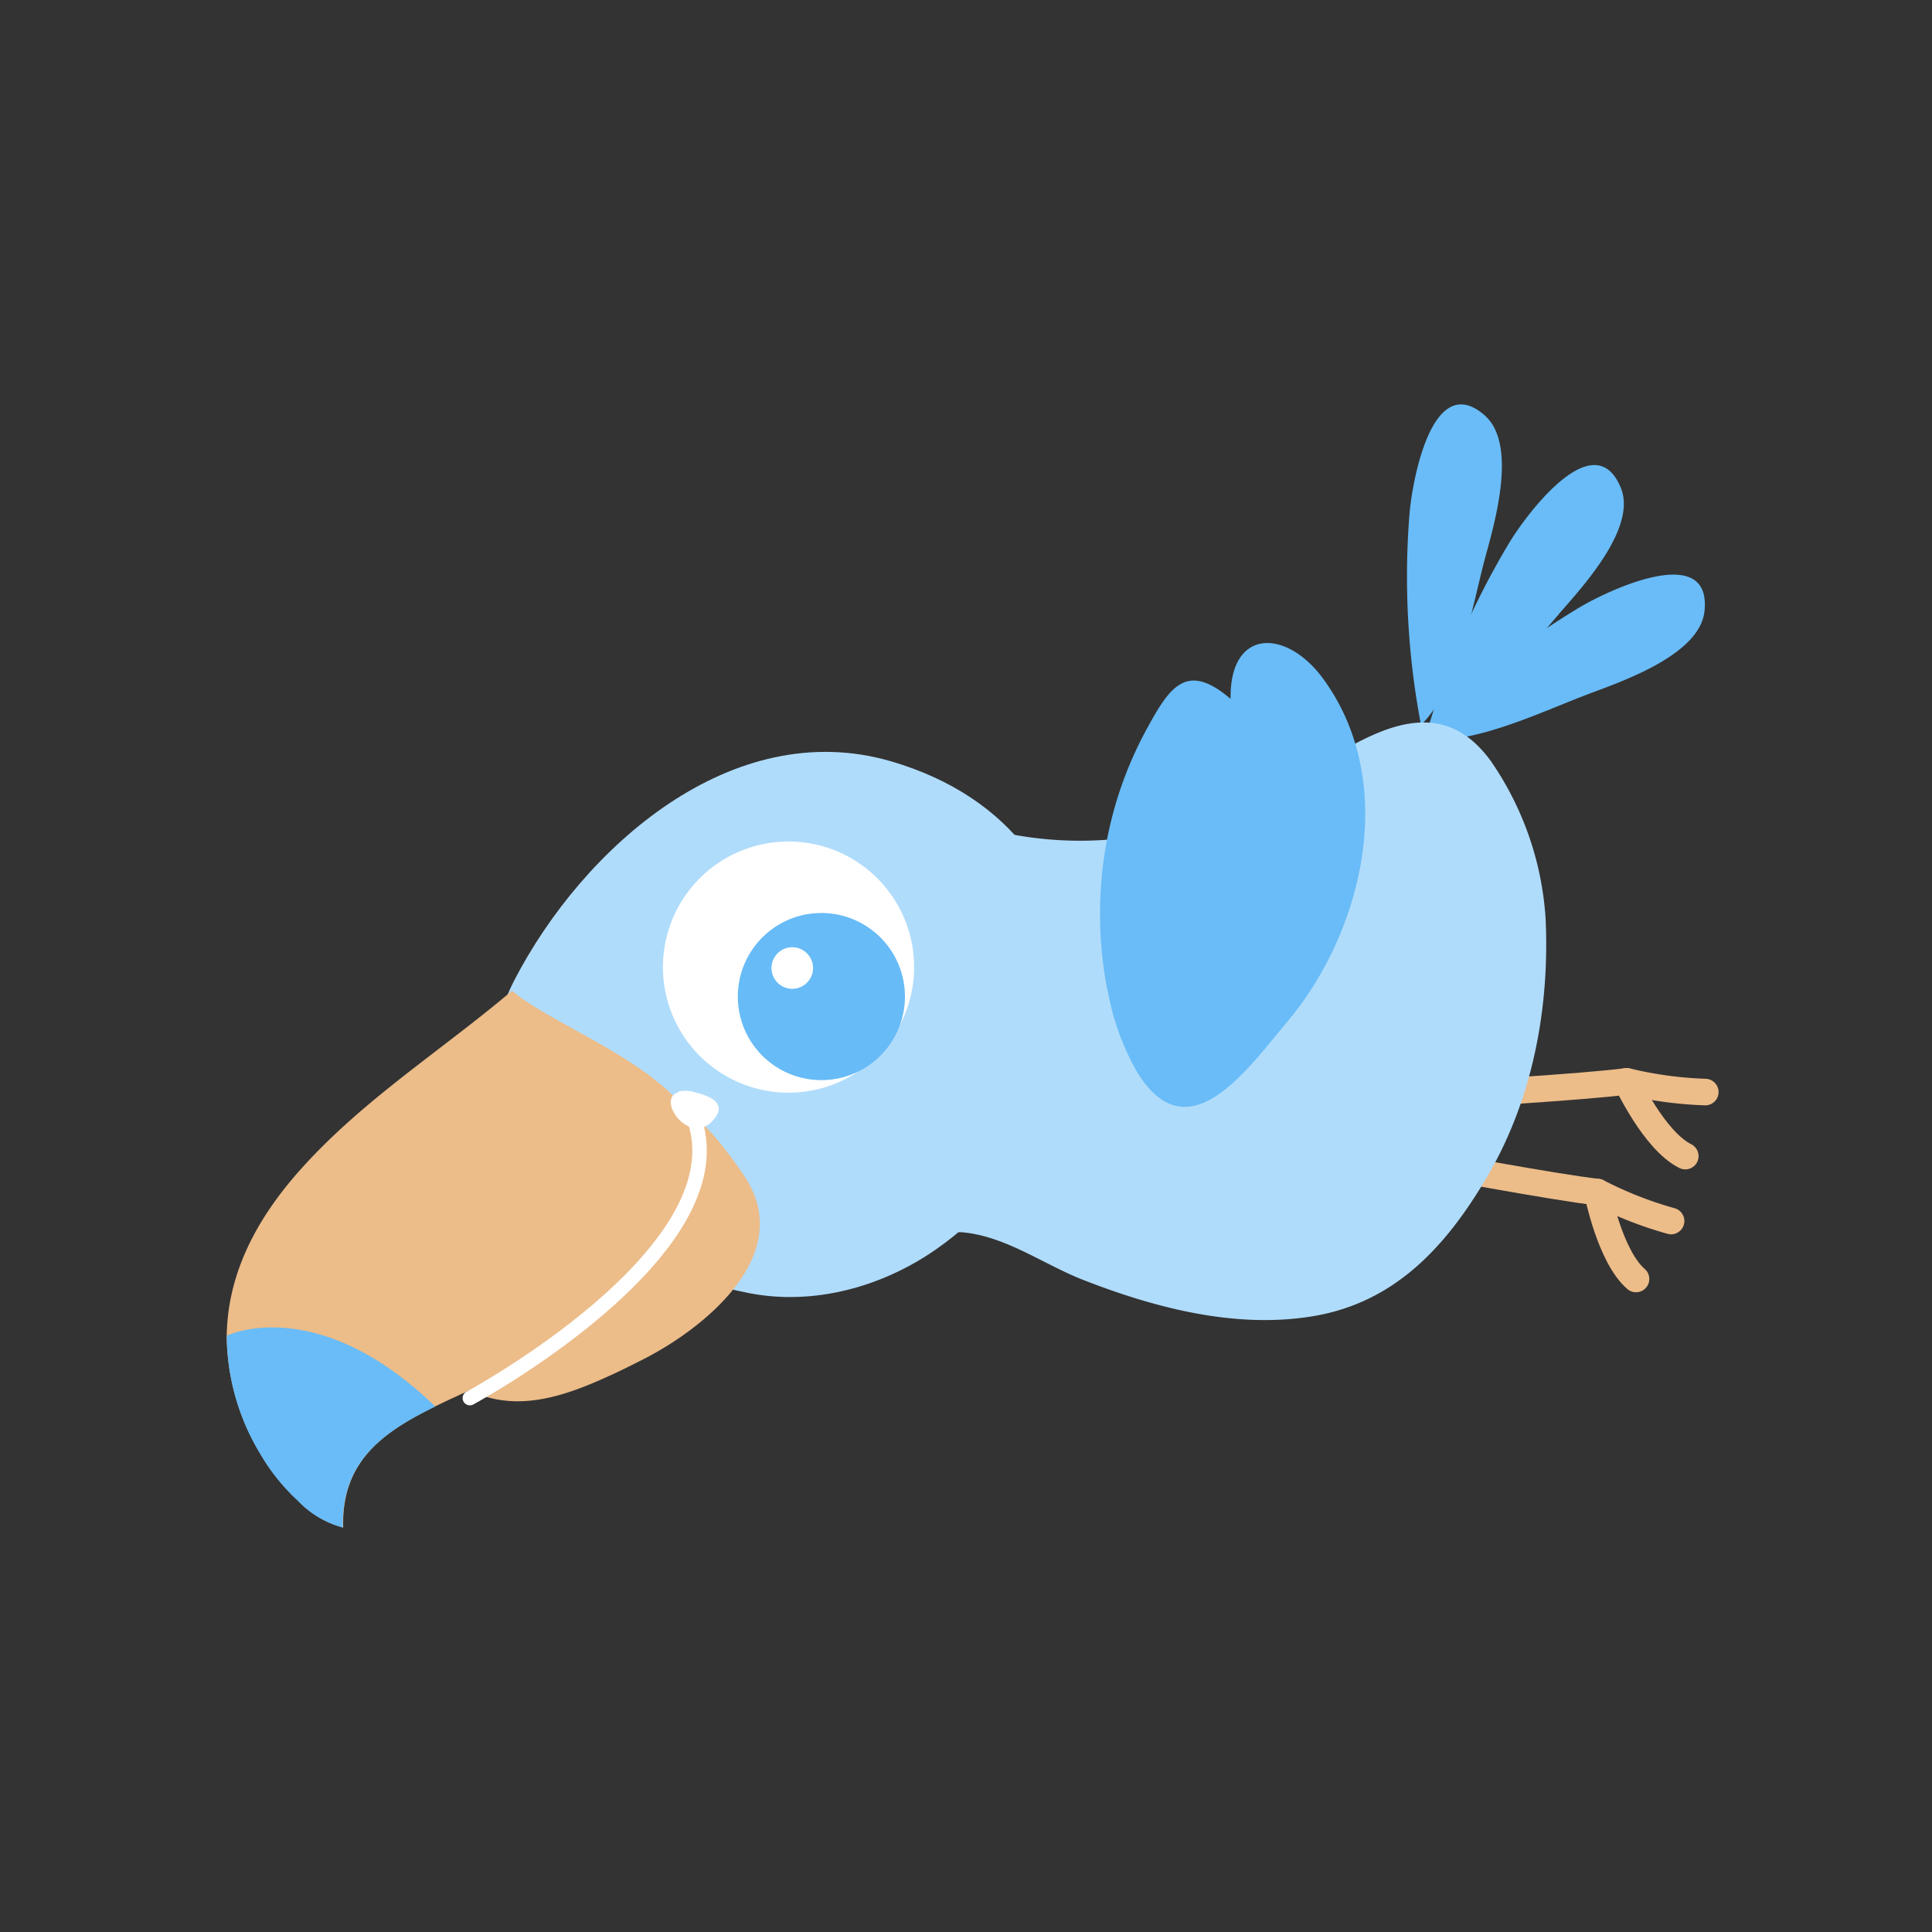 <svg id="Layer_1" data-name="Layer 1" xmlns="http://www.w3.org/2000/svg" width="7.06cm" height="7.06cm" viewBox="0 0 200 200"><rect x="0" y="0" width="200" height="200" fill="#333333" stroke="none"/><defs><style>.cls-1,.cls-7{fill:none;stroke-linecap:round;stroke-linejoin:round;}.cls-1{stroke:#ecbc89;stroke-width:2.75px;}.cls-2{fill:#69bcf7;}.cls-3{fill:#b0dcfb;}.cls-4{fill:#fff;}.cls-5{fill:#67bbf7;}.cls-6{fill:#ecbc89;}.cls-7{stroke:#fff;stroke-width:1.5px;}</style></defs><title>parrot4-2</title><path class="cls-1" d="M149.63,113.36s14.53-.84,18.76-1.42c0,0,2.84,6.14,6.07,7.74"/><path class="cls-1" d="M168.4,111.94a40.26,40.26,0,0,0,8.13,1.11"/><path class="cls-1" d="M146.81,120.26s14.31,2.68,18.55,3.14c0,0,1.28,6.65,4,9"/><path class="cls-1" d="M165.37,123.4a40,40,0,0,0,7.62,3"/><path class="cls-2" d="M153.78,57.6c-1.4,5.16-2.67,13.52-6.68,17.44a82,82,0,0,1-1.2-21.72c.25-3.3,2.31-15.15,7.81-10.31,3.37,3,1.05,11,.07,14.59"/><path class="cls-2" d="M161.34,63.62c-3.55,4-8.41,10.9-13.75,12.63a82.13,82.13,0,0,1,8.61-20c1.7-2.84,8.82-12.53,11.59-5.74,1.69,4.15-4,10.28-6.45,13.09"/><path class="cls-2" d="M164.59,71.79c-5,1.85-12.55,5.66-18.08,4.67a82.2,82.2,0,0,1,17-13.58c2.83-1.7,13.69-6.91,12.94.38-.46,4.46-8.33,7.21-11.85,8.52"/><path class="cls-3" d="M82.38,95.19c-.39,1-.74,2.1-1,3.15-1.26,4.56-1.05,10.44-.37,15.11.82,5.63,1.32,11.12,4.09,16.23.77,1.43,12.29-2.29,14.44-2.12,4.52.37,8.44,3.31,12.55,4.92,7.14,2.79,15.31,5,23.19,3.87,8.85-1.22,14.33-7.12,18.72-14.62,4.68-8,6.43-17.45,6-26.63a32.26,32.26,0,0,0-5.63-16.26c-7.7-10.69-18.74,2.92-26.72,5.08-2.88.77-5.68,1.85-8.6,2.42a38.22,38.22,0,0,1-14.48,0c-4.77-1-9.51-3.77-14.51-2.77-4,.81-4.21,3.7-5.76,7.16-.64,1.44-1.28,2.94-1.85,4.46"/><path class="cls-2" d="M114.66,102.48a26.15,26.15,0,0,0,3,8.41c5.21,8.63,11.25.09,15.5-5C141,96.67,144.9,81.16,137,70.3c-3.81-5.25-9.72-5.31-9.61,2.05-4.67-4-6.39-1.11-8.85,3.43a39.52,39.52,0,0,0-4.49,15,41.7,41.7,0,0,0,.58,11.71"/><path class="cls-3" d="M62,126.93c4.59,3.81,9.66,5.76,15.48,6.92,6.78,1.35,13.94-.66,19.52-4.59,18.67-13.14,20.67-43-4.76-50.45-16.44-4.79-31.88,8.91-39,22.67-5.12,9.9.61,18.7,8.75,25.46"/><path class="cls-4" d="M85.93,112.38a13,13,0,1,1,8-16.47,13,13,0,0,1-8,16.47"/><path class="cls-5" d="M90.33,110a8.65,8.65,0,1,1,1.54-12.13A8.65,8.65,0,0,1,90.33,110"/><path class="cls-4" d="M81.92,102.36a2.15,2.15,0,1,1,.19-4.3,2.15,2.15,0,1,1-.19,4.3"/><path class="cls-6" d="M63.29,142.33c1.19-.54,2.27-1.1,3.19-1.56,6.55-3.3,16-11,10.55-19.06-1.78-2.63-5.46-7.7-8.48-7.78.48,0-7.1,10-7.37,10.78-1.86,5.2-1.35,9.79-6.58,13.52a19.64,19.64,0,0,1-4.24,2.24,11.63,11.63,0,0,1-2.91.73c-2.67.37.66,2.55,1.75,3,4.8,2,9.69.15,14.09-1.87"/><path class="cls-6" d="M31.25,120.91c-4.14,4.59-7.68,10.36-7.78,17.37A23.88,23.88,0,0,0,27,150.55a20.9,20.9,0,0,0,3.86,4.8,10,10,0,0,0,4.67,2.78C35.28,149.64,42,147,48.9,143.78a62.56,62.56,0,0,0,15.27-10.57c3.74-3.46,7.1-7.21,8.28-12.36,2-8.8-14.54-14-19.44-18.29-7.29,6.17-15.32,11.2-21.76,18.35"/><path class="cls-2" d="M43.87,146.2c-4.79,2.5-8.54,5.55-8.38,11.93a10,10,0,0,1-4.67-2.78,20.9,20.9,0,0,1-3.86-4.8,23.9,23.9,0,0,1-3.49-12.28s9.31-4.54,21.58,7.33Z"/><path class="cls-4" d="M70.22,113a3.3,3.3,0,0,1,1.73.08c1.56.38,3.51,1.16,1.77,3-2.44,2.52-5.83-2.36-3.5-3"/><path class="cls-7" d="M48.64,144.73s27.81-15,23.28-28.73"/></svg>
